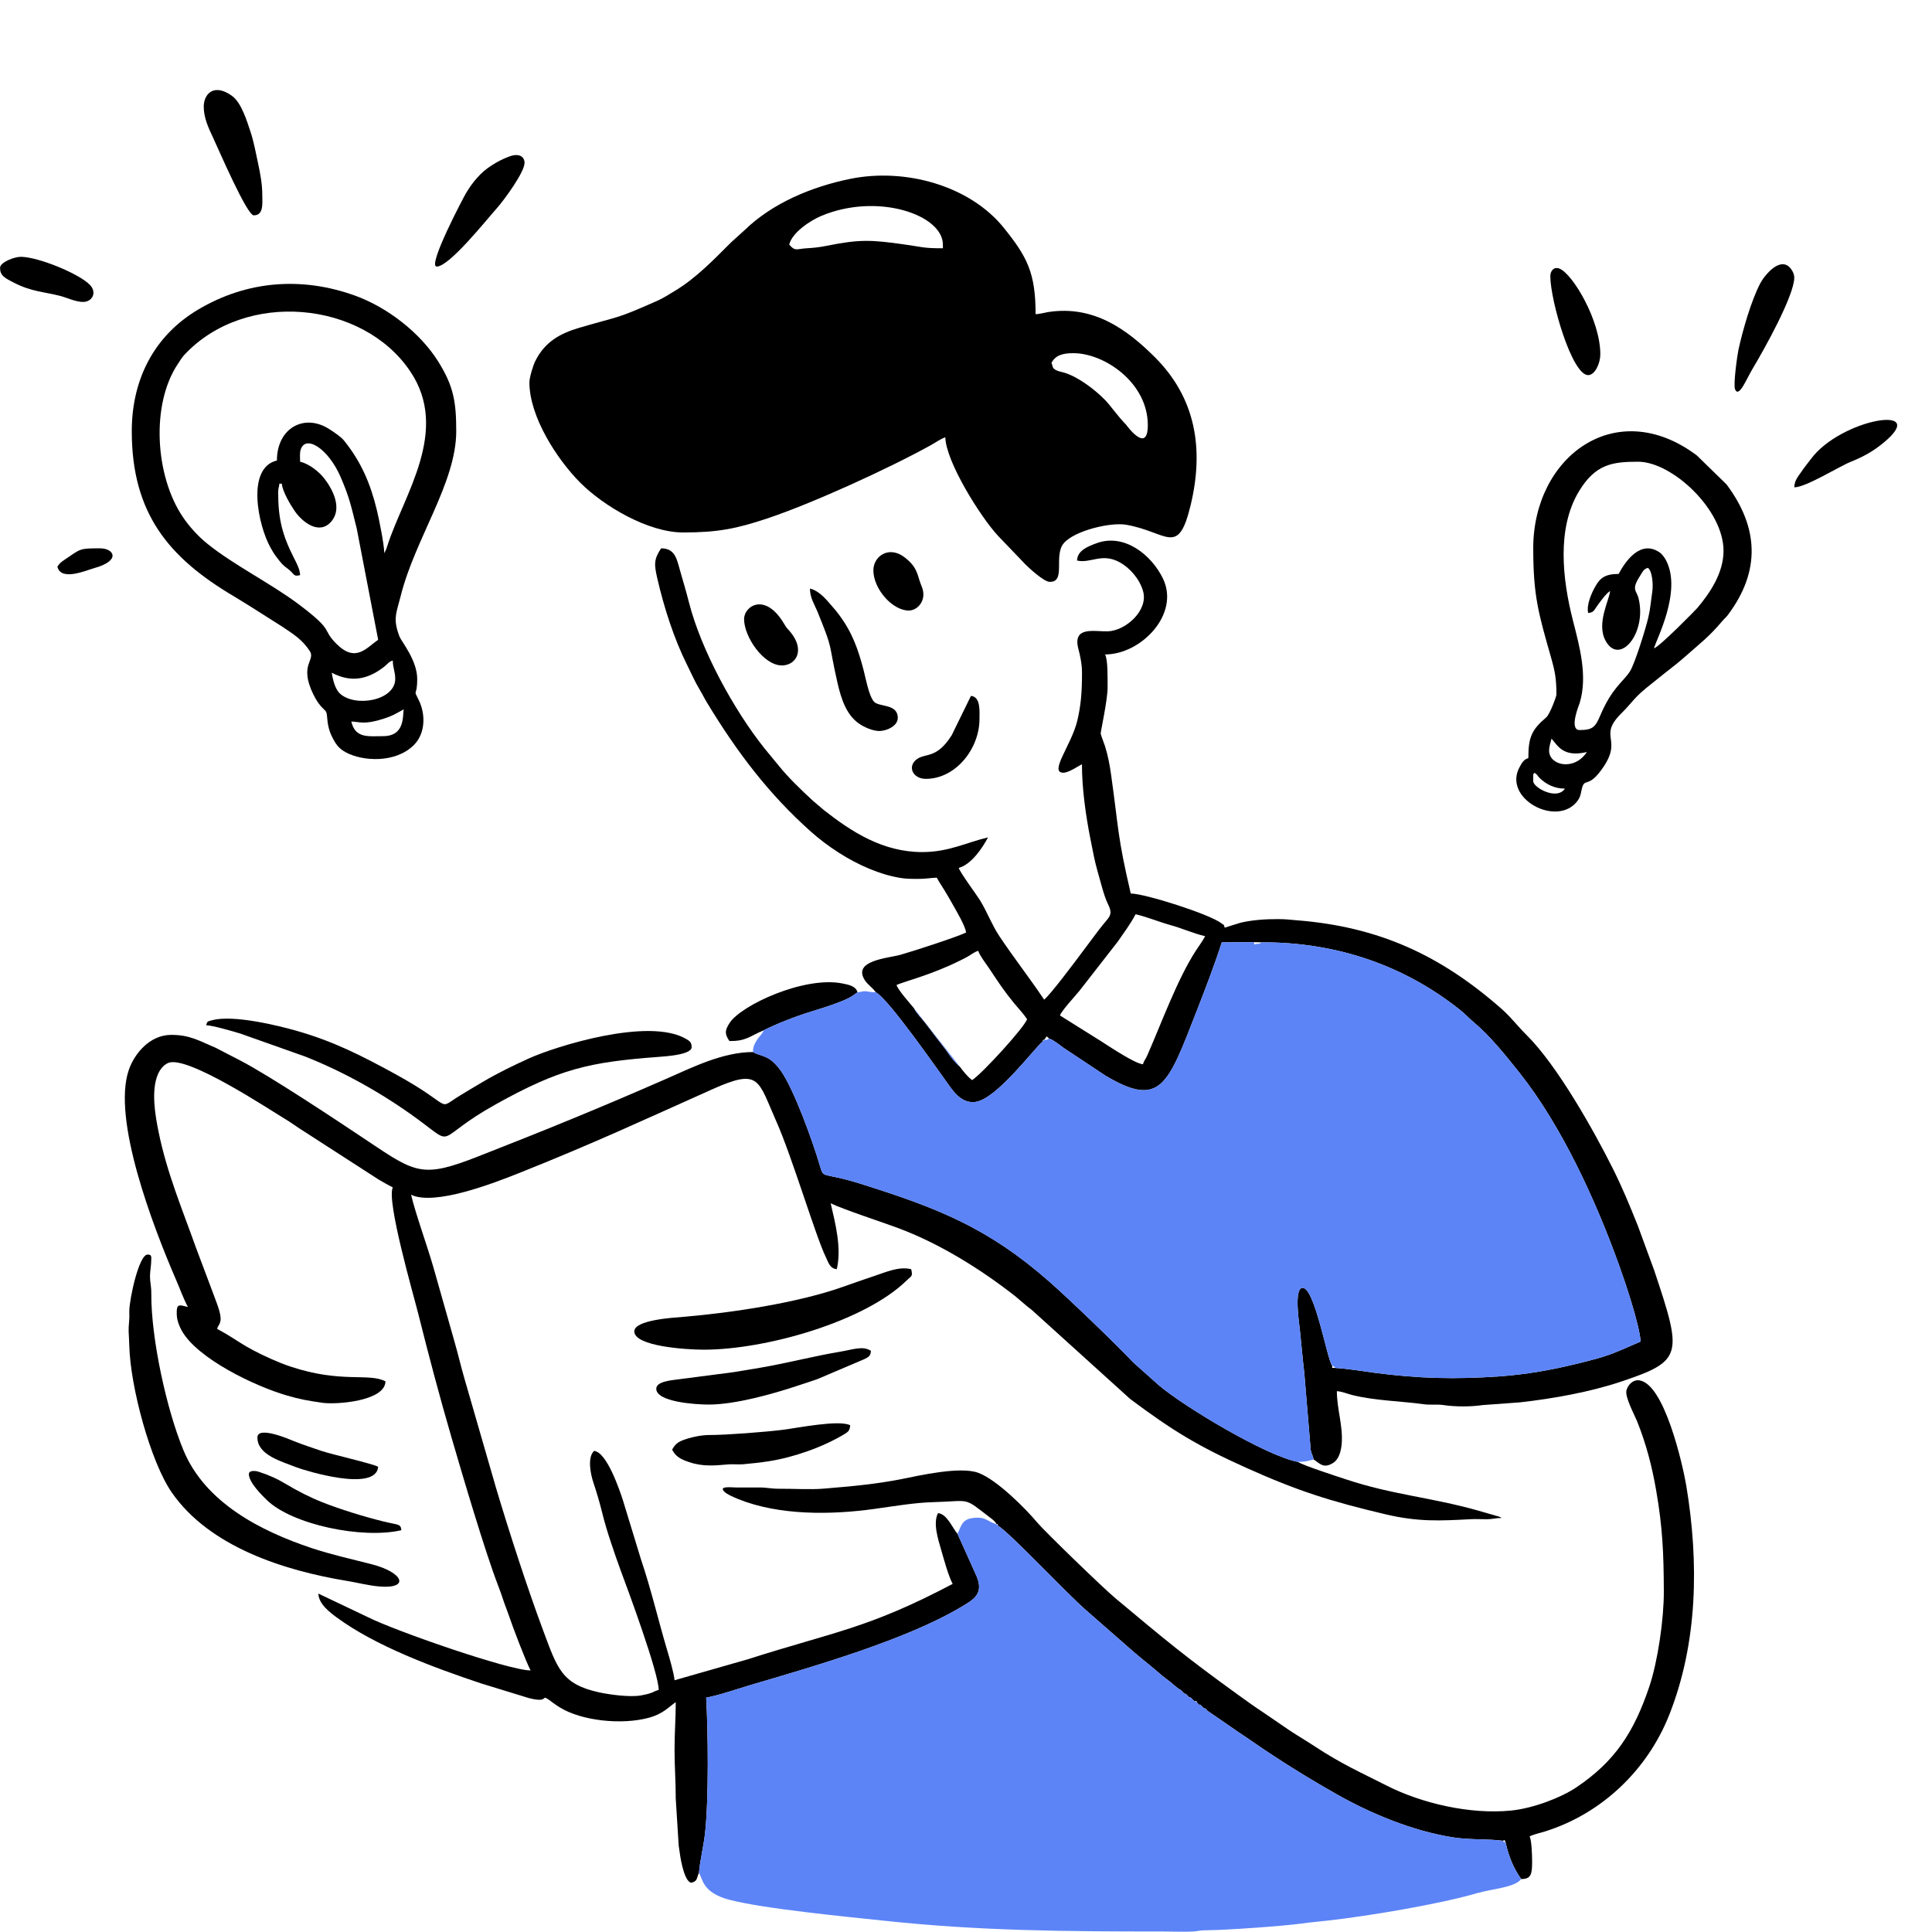 <svg xmlns="http://www.w3.org/2000/svg" xmlns:xlink="http://www.w3.org/1999/xlink" width="500" zoomAndPan="magnify" viewBox="0 0 375 375" height="500" preserveAspectRatio="xMidYMid meet" version="1.0"><path fill="#000000" d="M 204.086 70.445 C 204.848 69.008 206.129 68.551 208.348 68.551 C 214.363 68.551 222.789 74.266 222.789 82.52 C 222.789 88.301 218.59 82.457 218.59 82.453 C 216.91 80.723 215.621 78.82 214.57 77.719 C 212.715 75.77 209.352 73.188 206.664 72.363 C 206.125 72.195 205.441 72.086 205.027 71.867 C 204.156 71.41 204.426 71.199 204.086 70.441 Z M 153.188 47.48 C 153.727 45.164 157.246 42.812 159.438 41.895 C 170.359 37.332 183.016 41.695 183.016 47.48 L 183.016 48.188 C 179.059 48.188 179.117 47.945 175.48 47.438 C 169.062 46.547 166.941 46.406 160.312 47.738 C 159.062 47.984 157.996 48.109 156.508 48.195 C 154.578 48.312 154.371 48.84 153.188 47.48 Z M 102.758 74.23 C 102.758 80.91 108.152 89.207 112.641 93.703 C 117.176 98.242 125.816 103.352 132.586 103.352 C 139.289 103.352 142.926 102.637 149.012 100.602 C 157.656 97.707 172.402 90.996 180.723 86.379 C 181.488 85.957 182.723 85.09 183.488 84.887 C 183.59 89.555 190.219 100.227 193.723 104.008 L 199.051 109.57 C 199.91 110.434 202.629 112.863 203.652 112.926 C 207 113.125 204.453 107.895 206.445 105.477 C 208.438 103.051 215.473 101.316 218.598 101.855 C 226.641 103.25 228.676 108.234 231.125 97.957 C 233.715 87.082 232.078 77.223 224.148 69.32 C 218.629 63.816 212.25 59.301 203.648 60.539 C 202.809 60.656 201.949 60.953 201.008 60.977 C 201.008 52.988 199.387 49.859 194.82 44.199 C 188.219 36.02 175.688 32.547 165.039 34.715 C 157.551 36.234 149.902 39.43 144.488 44.703 L 141.879 47.066 C 138.598 50.348 134.988 54.09 130.941 56.488 C 129.871 57.125 128.809 57.836 127.613 58.367 C 119.266 62.059 120.863 61.156 112.492 63.605 C 108.648 64.73 105.691 66.406 103.871 70.141 C 103.488 70.926 102.758 73.227 102.758 74.23 Z M 102.758 74.23 " fill-opacity="1" fill-rule="evenodd"/><path fill="#000000" d="M 135.668 363.539 C 135.867 361.102 136.582 358.305 136.863 355.719 C 137.586 348.984 137.438 336.062 137.07 329.516 C 139.82 328.988 143.051 327.836 145.785 327.031 C 158.07 323.414 175.738 318.328 186.406 312.008 C 188.992 310.473 191.254 309.352 189.312 305.402 L 185.855 297.723 C 184.852 296.566 183.809 293.84 182.07 293.699 C 181.055 295.617 182.078 298.758 182.695 300.883 C 183.277 302.887 184.074 305.848 184.91 307.43 C 168.469 316.125 161.953 316.688 145.105 322.078 L 130.93 326.133 C 130.82 324.777 129.887 321.602 129.48 320.242 C 127.715 314.293 126.465 308.781 124.391 302.602 L 120.902 291.18 C 120.301 289.34 117.797 281.828 115.305 281.621 C 113.934 282.926 114.68 286.262 115.152 287.691 C 115.828 289.727 116.32 291.359 116.867 293.555 C 117.406 295.727 117.957 297.516 118.59 299.406 C 119.234 301.336 119.836 303.125 120.547 305.023 C 121.754 308.242 127.852 324.672 127.852 328.023 C 126.734 328.285 127.027 328.602 124.41 329.082 C 122.266 329.469 118.277 328.922 116.266 328.48 C 108.977 326.883 108.164 323.809 105.395 316.387 C 102.359 308.254 98.797 297.246 96.281 288.809 L 90.125 267.5 C 89.395 264.973 88.898 262.754 88.164 260.23 L 84.137 246.027 C 82.895 241.707 80.637 235.516 79.793 231.902 C 84.34 234.082 95.668 229.723 100.867 227.645 C 115.547 221.781 124.473 217.594 138.352 211.387 C 147.531 207.281 147.102 209.629 150.664 217.617 C 153.734 224.5 158.34 240.031 160.285 243.98 C 160.773 244.969 161.039 246.23 162.422 246.344 C 163.375 242.242 162.164 237.547 161.234 233.559 C 163.762 234.77 170.844 237.082 174.223 238.328 C 182.324 241.324 190.402 246.367 197.125 251.648 L 199.426 253.605 C 199.863 253.977 199.918 253.945 200.355 254.332 L 219.371 271.543 C 227.578 277.676 232.43 280.652 241.965 284.934 C 251.82 289.359 258.164 291.387 268.953 293.93 C 275.285 295.422 279.543 295.195 285.527 294.871 C 286.516 294.82 287.617 294.895 288.617 294.883 C 289.801 294.867 290.262 294.637 291.449 294.637 C 291.266 294.508 291.328 294.523 290.988 294.383 L 286.762 293.164 C 277.543 290.59 270.242 290.129 261.289 287.152 C 260.188 286.785 252.949 284.465 251.91 283.746 C 245.801 282.613 229.824 273.051 224.898 268.848 L 220.02 264.496 C 216.52 260.797 207.594 252.199 203.617 248.711 C 191.723 238.281 182.055 234.492 167.125 229.793 C 159.422 227.367 159.93 228.973 159.125 226.211 C 157.746 221.5 154.098 211.449 151.613 207.91 C 149.254 204.555 147.699 205.16 146.172 204.199 C 140.316 204.199 134.469 207.137 129.281 209.414 C 116.457 215.039 105.703 219.418 92.746 224.488 C 82.059 228.672 80.746 227.754 71.461 221.527 C 65.492 217.523 52.246 208.746 46.652 205.852 L 41.816 203.352 C 38.812 202.109 36.863 200.824 33.145 200.871 C 29.07 200.918 26.109 204.473 25.008 207.652 C 21.695 217.223 29.719 238.098 34.168 248.402 C 34.98 250.277 35.57 251.98 36.469 253.68 C 34.84 253.301 34.234 252.902 34.305 255.09 C 34.344 256.328 34.789 257.379 35.246 258.219 C 38.234 263.691 49.508 269.078 55.727 270.879 C 58.207 271.598 59.746 271.875 62.605 272.285 C 65.215 272.66 74.734 271.992 74.82 268.121 C 71.594 266.414 66.238 268.547 56.383 265.25 C 55.176 264.852 53.879 264.328 52.645 263.777 C 46.762 261.148 46.23 260.102 42.148 257.941 C 42.379 257.078 42.551 257.426 42.781 256.422 C 43.062 255.184 41.957 252.688 41.527 251.457 L 38.035 242.168 C 35.391 234.746 32.375 227.609 30.762 219.609 C 30.121 216.438 29.305 211.711 30.637 208.551 C 31.043 207.59 31.746 206.688 32.664 206.309 C 36.371 204.777 52.352 215.414 55.395 217.23 C 56.254 217.742 57.078 218.332 57.961 218.926 L 73.5 228.953 C 74.527 229.574 75.227 229.941 76.238 230.477 C 74.977 233.109 80.285 251.395 81.211 255.102 C 83.219 263.129 85.348 271.152 87.629 278.984 C 89.668 285.973 94.121 301.141 96.699 307.797 C 97.094 308.812 97.336 309.512 97.691 310.59 C 98.051 311.68 98.383 312.414 98.699 313.367 C 99.441 315.586 102.02 322.395 102.992 324.23 C 98.727 324.23 76.488 316.469 71.422 313.895 L 61.797 309.316 C 61.84 311.309 64 312.93 65.277 313.883 C 72.84 319.492 84.258 323.703 93.375 326.746 L 102.609 329.582 C 107.25 330.789 104.344 328.254 107.352 330.523 C 107.809 330.871 108.164 331.094 108.625 331.383 C 112.789 334 120.633 334.852 125.914 333.422 C 128.781 332.645 129.793 331.305 131.164 330.387 C 131.164 333.492 130.93 336.27 130.93 339.621 C 130.93 343.074 131.172 345.836 131.16 349.094 L 131.734 358.227 C 131.941 359.711 132.098 360.906 132.438 362.262 C 132.656 363.137 133.277 365.426 134.242 365.426 C 135.438 365.109 135.184 364.527 135.664 363.531 Z M 135.668 363.539 " fill-opacity="1" fill-rule="evenodd"/><path fill="#000000" d="M 186.332 207.07 C 185.484 206.371 184.68 205.363 184.016 204.395 C 183.301 203.352 182.582 202.473 181.77 201.426 C 181.07 200.52 180.293 199.457 179.621 198.602 C 178.891 197.676 177.852 196.621 177.391 195.684 C 176.645 194.781 174.273 192.129 174.02 191.184 C 175.246 190.594 180.77 189.223 186.172 186.527 C 186.895 186.168 187.387 185.945 188.035 185.551 C 188.625 185.191 189.219 184.734 189.883 184.555 C 190.109 185.406 191.504 187.227 192.059 188.059 C 193.758 190.609 194.82 192.262 196.801 194.68 C 197.688 195.762 198.609 196.703 199.352 197.812 C 198.961 199.273 190.766 208.266 188.699 209.648 C 187.898 209.113 186.871 207.828 186.332 207.066 Z M 221.844 206.574 C 220.23 206.441 215.086 202.965 213.602 202.027 L 205.742 197.105 C 205.969 196.262 208.867 193.137 209.5 192.34 L 216.965 182.758 C 218.215 180.938 219.391 179.398 220.422 177.453 C 222.645 177.973 225 178.953 227.102 179.535 C 229.469 180.188 231.668 181.191 233.918 181.715 C 233.379 182.73 232.82 183.453 232.16 184.457 C 228.516 190.027 225.379 198.754 222.625 204.988 C 222.316 205.68 222.031 205.867 221.844 206.574 Z M 169.996 192.605 C 172.383 193.77 182.164 207.852 184.375 210.902 C 185.297 212.176 186.891 214.234 189.359 213.883 C 193.57 213.281 201.102 203.016 202.43 202.129 C 202.43 201.766 202.328 201.84 202.664 201.84 L 203.172 201.156 L 203.613 201.574 C 204.426 201.812 205.738 202.871 206.375 203.344 L 214.484 208.73 C 225.312 215.219 226.672 210.582 232.297 196.184 C 233.91 192.051 235.809 187.117 237.145 182.91 L 243.387 182.871 L 244.809 182.902 C 259.754 182.848 272.816 187.57 283.473 196.086 C 284.371 196.805 285.133 197.645 285.961 198.336 C 289.164 201.016 292.07 204.617 294.965 208.262 C 302.969 218.34 309.617 232.656 314.254 245.551 C 315.426 248.812 318.199 256.984 318.449 260.391 C 312.648 262.898 312.512 263.133 305.848 264.758 C 301.121 265.91 296.211 266.781 291.207 267.141 C 282.508 267.762 275.328 267.578 266.801 266.457 C 264.383 266.137 261.648 265.668 259.25 265.523 C 258.027 265.418 258.797 265.758 258.539 265.02 C 257.602 263.898 255.102 249.387 252.699 249.992 C 251.172 250.383 252.16 256.77 252.305 258.117 C 252.594 260.844 252.824 263.629 253.156 266.422 L 254.414 281.488 C 254.605 282.344 254.832 282.477 254.969 283.281 C 256.207 284.074 256.883 285.117 258.746 283.961 C 259.832 283.289 260.301 281.766 260.426 280.191 C 260.695 276.734 259.484 273.496 259.484 270.023 C 260.602 270.113 261.438 270.52 262.508 270.785 C 267.023 271.891 271.676 271.922 276.359 272.562 C 277.641 272.738 278.926 272.531 280.219 272.727 C 282.453 273.066 285.523 273.066 287.758 272.727 L 295.039 272.195 C 301.664 271.445 308.637 270.18 314.676 268.16 C 326.672 264.145 326.574 263.012 321.07 246.551 L 317.895 237.891 C 316.352 234.043 314.871 230.457 313.07 226.855 C 309.391 219.508 302.273 206.777 296.242 200.832 C 294.625 199.234 293.234 197.387 291.504 195.863 C 279.625 185.402 267.66 179.879 251.688 178.625 C 250.508 178.531 249.648 178.402 248.121 178.398 C 245.637 178.391 243.066 178.555 240.773 179.105 L 237.703 180.059 C 237.508 179.316 237.734 179.723 237.109 179.234 C 234.812 177.434 222.176 173.43 219.477 173.43 C 216.844 162.133 217.191 161.227 215.648 150.27 C 215.391 148.438 215.012 146.488 214.477 144.812 C 214.328 144.348 213.66 142.637 213.641 142.387 C 213.613 142.066 214.992 135.852 214.984 133.426 C 214.977 131.566 215.062 128.191 214.504 127.027 C 221.492 127.027 229.094 119.191 225.715 112.266 C 223.477 107.684 218.211 103.441 212.809 105.449 C 211.246 106.031 209.102 106.816 209.059 108.801 C 211.68 109.41 213.82 107.254 217.273 109.109 C 219.301 110.199 221.172 112.355 221.859 114.707 C 222.965 118.5 218.449 122.457 214.988 122.543 C 212.34 122.605 208.102 121.473 209.332 126.031 C 209.668 127.281 210.012 128.906 210.016 130.57 C 210.02 134.352 209.805 136.914 209.109 139.863 C 207.984 144.613 203.523 150.004 206.414 149.984 C 207.414 149.977 209.227 148.746 210.004 148.336 C 210.004 153.051 210.754 158.344 211.641 162.797 C 212.109 165.141 212.473 167.211 213.109 169.379 C 213.652 171.219 214.238 173.812 215.055 175.48 C 216.195 177.801 215.238 177.895 213.285 180.496 C 212.102 182.078 211.035 183.492 209.836 185.098 C 208.949 186.289 203.801 193.195 202.664 194.027 C 199.883 189.871 196.742 185.863 193.953 181.668 C 192.531 179.531 191.637 177.09 190.309 174.895 C 189.535 173.613 186.328 169.344 186.094 168.457 C 188.512 167.812 190.66 164.648 191.773 162.539 C 187.551 163.523 184.156 165.391 178.984 165.387 C 171.375 165.379 165.34 161.5 159.91 157.234 L 157.738 155.383 C 155.43 153.246 153.07 151 151.086 148.539 L 148.414 145.289 C 142.418 137.793 136.059 126.105 133.719 116.898 C 133.195 114.832 132.633 112.957 132.012 110.793 C 131.383 108.582 131.062 106.43 128.324 106.43 C 126.91 108.543 126.961 109.535 127.559 112.168 C 128.871 117.91 130.836 124.012 133.375 129.082 C 134.195 130.723 134.938 132.438 135.855 133.941 C 136.371 134.793 136.684 135.484 137.219 136.367 C 143.023 145.934 149.137 154.059 157.387 161.414 C 160.621 164.297 164.734 166.992 168.84 168.668 C 170.691 169.422 172.445 170.008 174.688 170.395 C 175.871 170.594 176.797 170.586 178.277 170.594 C 179.789 170.594 180.719 170.379 181.828 170.355 C 182.309 171.258 182.781 171.902 183.352 172.855 C 183.922 173.805 184.289 174.43 184.836 175.402 C 185.473 176.543 187.406 179.758 187.512 181.008 C 185.629 181.91 177.164 184.656 174.777 185.324 C 172.359 186 165.406 186.406 167.855 190.25 C 168.418 191.133 169.379 191.695 169.992 192.609 Z M 169.996 192.605 " fill-opacity="1" fill-rule="evenodd"/><path fill="#000000" d="M 74.348 142.891 C 71.426 142.891 68.961 143.344 68.191 140.047 C 69.816 140.082 70.633 140.746 74.5 139.488 C 76.402 138.875 76.883 138.469 78.375 137.68 C 78.105 138.832 78.703 142.887 74.348 142.887 Z M 64.406 130.578 C 68.09 132.527 71.348 131.934 74.59 129.398 C 75.246 128.887 75.441 128.426 76.242 128.211 C 76.242 129.637 76.715 130.336 76.715 131.762 C 76.715 136.047 68.766 137.375 65.895 134.535 C 65.074 133.719 64.582 131.965 64.406 130.582 Z M 53.754 89.383 C 47.742 90.785 50.086 101.961 52.492 106.27 C 52.812 106.84 53.207 107.535 53.586 108.016 C 54.004 108.551 54.41 109.117 54.867 109.578 C 55.473 110.18 55.793 110.258 56.418 110.871 C 57.25 111.691 57.117 111.879 58.25 111.637 C 58.227 110.492 57.484 109.141 57.066 108.324 C 54.781 103.84 53.992 100.695 53.992 95.539 C 53.992 94.723 54.164 94.625 54.227 93.883 L 54.699 93.883 C 54.828 95.418 56.422 98.059 57.203 99.191 C 58.734 101.406 62.039 103.965 64.352 101.168 C 66.48 98.59 64.543 94.953 62.992 92.93 C 62 91.633 60.082 90.047 58.25 89.621 C 58.25 88.883 58.148 88.035 58.344 87.344 C 59.211 84.277 63.684 86.949 66.133 92.629 C 67.906 96.746 68.164 98.328 69.234 102.551 L 73.402 124.188 C 71.137 125.703 69.07 128.742 65.293 124.957 C 62.336 122.004 65.07 122.625 58.012 117.32 C 52.582 113.238 45.359 109.672 40.223 105.52 C 38.457 104.094 36.766 102.242 35.473 100.324 C 30.094 92.336 29.262 78.484 34.527 70.633 C 34.977 69.965 35.27 69.422 35.816 68.84 C 47.629 56.227 70.363 58.359 79.609 72.051 C 87.402 83.59 78.387 96.004 75.207 105.867 C 75.16 106.016 75.043 106.406 74.973 106.582 L 74.586 107.375 C 74.586 105.758 73.566 100.75 73.168 99.086 C 71.898 93.809 70.078 89.637 66.812 85.559 C 66.188 84.777 64.945 83.969 64.031 83.367 C 59.137 80.125 53.75 83.031 53.75 89.383 Z M 25.578 83.703 C 25.578 99.637 32.75 108.266 45.391 115.738 C 46.516 116.402 47.336 116.957 48.473 117.633 L 54.703 121.582 C 56.992 123.113 58.672 124.141 60.125 126.363 C 61.324 128.199 57.945 128.969 60.852 134.848 C 62.125 137.426 63.094 137.633 63.34 138.273 C 63.613 138.98 63.359 140.789 64.398 142.898 C 65.117 144.355 65.68 145.258 67.168 146.051 C 70.449 147.797 76.781 148.156 80.332 144.609 C 82.629 142.316 82.594 138.562 81.301 135.938 C 80.07 133.445 80.98 135.57 80.98 131.762 C 80.98 128.184 77.895 124.469 77.555 123.586 C 76.203 120.082 76.922 119.07 77.805 115.566 C 80.582 104.527 88.555 93.672 88.555 83.703 C 88.555 77.941 88.027 74.922 85.051 70.16 C 81.555 64.574 75.176 59.648 68.938 57.391 C 58.641 53.66 47.934 54.445 38.438 60.102 C 29.906 65.18 25.578 73.645 25.578 83.699 Z M 25.578 83.703 " fill-opacity="1" fill-rule="evenodd"/><path fill="#000000" d="M 193.434 295.828 C 193.77 295.828 193.672 295.754 193.672 296.113 C 195.883 297.367 206.977 309.211 210.805 312.543 C 213.754 315.109 216.785 317.766 219.773 320.395 C 221.387 321.816 222.82 322.883 224.422 324.262 C 225.148 324.891 225.98 325.598 226.777 326.172 C 227.582 326.75 228.371 327.609 229.18 328.023 L 229.656 328.5 L 229.891 328.75 L 230.129 328.75 L 230.367 328.973 L 230.605 329.207 L 230.84 329.473 L 231.078 329.473 L 231.316 329.684 L 231.551 329.918 L 231.789 330.188 L 232.027 330.188 C 232.34 330.148 232.266 330.078 232.266 330.395 L 232.5 330.633 L 232.738 330.883 L 232.977 330.883 L 233.211 331.105 L 233.449 331.34 L 233.688 331.586 L 233.926 331.586 L 234.16 331.816 L 234.398 332.082 L 240.41 336.219 C 242.438 337.555 244.512 339.039 246.621 340.426 C 250.828 343.203 254.828 345.641 259.41 348.242 C 266.016 351.996 274.215 355.41 282.035 356.633 C 285.375 357.156 288.668 356.891 291.691 357.293 C 292.301 357.102 291.922 357.031 292.242 357.621 C 292.898 360.582 293.867 362.75 295.273 364.723 C 297.148 364.723 297.383 363.812 297.383 361.418 C 297.387 360.055 297.293 357.25 296.902 356.438 C 297.816 355.996 298.895 355.797 299.953 355.461 C 310.922 352 319.754 343.566 323.996 332.863 C 329.539 318.871 329.781 303.281 327.309 288.387 C 326.703 284.742 323.031 268.074 317.945 267.906 C 316.816 267.871 315.922 268.93 315.691 269.891 C 315.379 271.191 317.301 274.719 317.773 275.902 C 319.496 280.219 320.637 284.508 321.457 289.262 C 322.723 296.566 322.918 301.508 322.949 308.855 C 322.973 314.203 321.789 322.422 320.137 327.348 C 317.168 336.172 313.488 341.895 305.902 346.969 C 303.008 348.902 297.648 350.992 293.312 351.426 C 285.352 352.223 275.945 350.039 269.121 346.57 C 263.98 343.957 260.449 342.422 255.328 339.055 C 253.582 337.906 251.934 336.953 250.262 335.84 L 245.195 332.379 C 243.402 331.191 241.922 330.129 240.184 328.871 C 230.016 321.52 226.289 318.406 216.477 310.199 C 213.945 308.082 202.688 297.152 201.324 295.52 C 199.074 292.828 193.523 287.23 189.898 285.879 C 186.383 284.566 178.414 286.406 174.996 287.086 C 170.098 288.062 165.316 288.492 159.812 288.949 C 157.297 289.156 153.918 288.949 151.297 288.965 C 149.582 288.973 148.934 288.711 147.285 288.719 C 145.859 288.727 144.438 288.73 143.016 288.723 C 141.867 288.719 139.527 288.383 140.539 289.484 C 141.043 290.035 142.551 290.672 143.352 290.996 C 151.266 294.16 161.254 294.055 169.672 292.887 C 173.383 292.375 177.543 291.656 181.133 291.566 C 188.672 291.375 186.766 290.418 192.398 294.738 C 192.949 295.164 193.094 295.309 193.445 295.828 Z M 193.434 295.828 " fill-opacity="1" fill-rule="evenodd"/><path fill="#000000" d="M 297.602 151.648 C 297.602 149.516 297.512 150.652 297.84 149.992 C 298.605 150.504 298.281 150.488 298.895 151.066 C 300.184 152.281 301.777 153.07 303.758 153.07 C 302.172 155.438 297.602 152.836 297.602 151.648 Z M 300.68 145.73 C 300.68 144.832 300.973 144.129 301.152 143.363 C 302.398 144.797 303.426 147.039 308.02 145.969 C 305.48 149.762 300.68 148.516 300.68 145.73 Z M 314.172 111.402 C 311.605 111.402 310.605 112.156 309.684 113.773 C 308.922 115.105 307.91 117.34 308.258 118.977 C 309.488 118.875 309.332 118.43 310.488 116.945 C 311.137 116.113 311.719 115.25 312.52 114.715 C 312.367 116.508 309.812 121.008 311.637 124.359 C 314.344 129.34 319.738 122.855 318.027 116.07 C 317.652 114.578 316.562 114.504 318.336 111.773 C 318.801 111.047 318.98 110.449 319.855 110.219 C 320.742 110.863 320.902 113.562 320.707 114.852 C 320.426 116.734 320.352 118.039 319.953 119.781 C 319.449 121.965 317.301 128.918 316.336 130.371 C 314.977 132.426 312.887 133.52 310.617 138.855 C 309.668 141.086 309.176 141.703 306.598 141.703 C 304.445 141.703 306.562 136.629 306.602 136.496 C 308.215 131.211 306.586 125.473 305.273 120.301 C 303.281 112.473 302.137 102.578 306.457 95.395 C 309.664 90.066 312.992 89.621 317.961 89.621 C 324.547 89.621 334.535 98.91 334.535 106.902 C 334.535 111.184 331.957 115.02 329.492 117.961 C 329.059 118.48 322.062 125.57 321.039 125.844 C 321.41 124.25 326.508 114.836 323.402 108.805 C 323.141 108.293 322.656 107.586 322.137 107.227 C 318.52 104.734 315.578 108.746 314.176 111.402 Z M 297.602 106.43 C 297.602 115.684 298.621 119.051 301.051 127.602 C 301.863 130.449 302.098 131.828 302.098 134.84 C 302.098 135.168 300.836 138.641 300.117 139.25 C 297.242 141.68 296.652 143.18 296.652 147.152 C 295.758 147.391 295.395 148.102 294.996 148.809 C 291.516 154.953 302.219 160.695 306.168 155.484 C 306.656 154.84 306.766 154.406 306.961 153.434 C 307.547 150.5 308.152 153.496 311.289 148.77 C 314.898 143.336 310.141 142.984 314.707 138.457 C 317.148 136.035 316.98 135.5 320.695 132.609 C 321.52 131.969 322.172 131.41 322.93 130.816 C 324.395 129.672 325.945 128.473 327.367 127.203 C 330.375 124.531 331.68 123.645 334.363 120.473 C 334.766 120 334.992 119.879 335.383 119.359 C 341.773 110.84 341.371 102.367 335.109 94.016 L 329.359 88.402 C 313.676 76.641 297.598 88.602 297.598 106.43 Z M 297.602 106.43 " fill-opacity="1" fill-rule="evenodd"/><path fill="#000000" d="M 40.02 199 C 41.176 199 45.422 200.234 46.68 200.625 L 59.266 205.086 C 66.965 208.148 74.383 212.34 81.012 217.191 C 88.723 222.828 83.926 221.191 96.293 214.312 C 108.633 207.445 114.336 206.156 127.84 205.141 C 129.047 205.047 134.246 204.746 134.246 203.258 C 134.246 202.309 133.859 202.066 133.219 201.684 C 125.965 197.352 107.707 203.156 102.762 205.395 C 99.59 206.832 96.625 208.266 93.66 210.023 C 92.09 210.957 90.906 211.652 89.363 212.594 C 84.426 215.605 88.609 214.965 76.562 208.387 C 70.148 204.887 64.715 202.102 57.441 200.043 C 53.98 199.066 45.273 196.914 41.176 198.027 C 40.266 198.273 40.234 198.199 40.02 199 Z M 40.02 199 " fill-opacity="1" fill-rule="evenodd"/><path fill="#000000" d="M 29.367 244.219 C 29.367 243.672 29.199 243.508 28.656 243.508 C 26.965 243.508 25.152 252.004 25.098 254.391 C 25.086 254.93 25.137 255.508 25.09 256.043 C 24.852 258.887 25.008 258.074 25.098 261.27 C 25.316 269.289 29.242 283.789 33.355 289.711 C 40.68 300.25 55.117 304.836 67.348 306.855 C 69.504 307.211 71.504 307.75 73.625 307.934 C 79.586 308.438 78.383 305.203 72.031 303.59 C 68.172 302.609 64.238 301.73 60.469 300.477 C 50.5 297.148 39.832 291.641 35.621 281.527 C 32.375 273.73 29.316 259.887 29.367 251.082 C 29.379 249.578 29.113 248.941 29.113 247.77 C 29.113 246.598 29.367 245.754 29.367 244.219 Z M 29.367 244.219 " fill-opacity="1" fill-rule="evenodd"/><path fill="#000000" d="M 123.117 258.422 C 123.117 261.297 133.043 261.973 136.613 261.973 C 148.582 261.973 167.793 256.551 175.977 248.539 C 176.926 247.613 177.207 247.805 176.859 246.348 C 174.457 245.773 172.07 246.883 169.492 247.738 C 167.449 248.418 165.617 249.066 163.512 249.809 C 154.828 252.875 142.102 254.805 132.609 255.602 C 130.809 255.754 123.117 256.176 123.117 258.422 Z M 123.117 258.422 " fill-opacity="1" fill-rule="evenodd"/><path fill="#000000" d="M 127.379 269.551 C 127.379 272.105 134.891 272.625 137.559 272.625 C 142.715 272.625 150.031 270.559 154.754 268.984 C 156.133 268.527 157.418 268.133 158.66 267.684 L 167.793 263.797 C 168.59 263.383 168.965 263.227 169.051 262.207 C 167.477 261.156 165.672 261.938 162.652 262.441 C 158.105 263.199 152.41 264.66 147.477 265.492 C 145.699 265.793 144.227 266.027 142.398 266.332 L 131.711 267.723 C 130.465 267.902 127.383 268.105 127.383 269.547 Z M 127.379 269.551 " fill-opacity="1" fill-rule="evenodd"/><path fill="#000000" d="M 130.457 281.387 C 131.188 282.762 132.137 283.242 133.738 283.789 C 136.512 284.73 138.863 284.445 141.359 284.238 C 142.266 284.164 143.27 284.285 144.176 284.215 C 145.688 284.09 147.656 283.875 149.266 283.621 C 154.023 282.875 159.75 280.883 163.895 278.363 C 164.629 277.918 164.938 277.695 165.023 276.648 C 162.895 275.523 154.75 277.176 151.934 277.527 C 148.668 277.938 140.891 278.543 137.789 278.535 C 136.23 278.531 134.637 278.871 133.5 279.219 C 131.926 279.703 131.164 280.051 130.457 281.383 Z M 130.457 281.387 " fill-opacity="1" fill-rule="evenodd"/><path fill="#000000" d="M 39.547 20.727 C 39.547 22.953 40.559 25.008 41.359 26.727 C 42.465 29.09 47.93 41.797 49.25 41.797 C 51.219 41.797 50.91 39.492 50.91 37.773 C 50.91 35.676 50.465 33.418 50.055 31.523 C 49.609 29.461 49.262 27.496 48.633 25.609 C 47.926 23.484 46.867 19.918 45 18.586 C 41.512 16.098 39.543 18.215 39.543 20.73 Z M 39.547 20.727 " fill-opacity="1" fill-rule="evenodd"/><path fill="#000000" d="M 174.258 139.336 C 174.258 136.516 170.551 137.289 169.613 136.168 C 168.625 134.988 168.012 131.57 167.68 130.289 C 166.566 126 165.453 122.801 162.824 119.281 C 162.352 118.648 162.156 118.418 161.656 117.848 C 160.664 116.711 159.152 114.695 157.211 114.242 C 157.211 116.059 158.102 117.328 158.664 118.707 C 161.902 126.664 160.652 124.188 162.562 132.566 C 163.301 135.805 164.324 138.695 166.605 140.359 C 167.543 141.047 169.438 141.98 170.898 141.879 C 172.266 141.785 174.258 140.875 174.258 139.336 Z M 174.258 139.336 " fill-opacity="1" fill-rule="evenodd"/><path fill="#000000" d="M 84.766 51.742 C 87.227 51.742 94.473 42.598 96.422 40.434 C 97.809 38.887 101.812 33.426 101.812 31.617 C 101.812 30.41 100.766 29.672 98.902 30.359 C 97.531 30.863 96.523 31.402 95.43 32.102 C 93.25 33.492 91.754 35.32 90.434 37.523 C 90.016 38.215 82.863 51.742 84.766 51.742 Z M 84.766 51.742 " fill-opacity="1" fill-rule="evenodd"/><path fill="#000000" d="M 148.215 199.984 C 150.727 198.719 154.434 197.27 157.402 196.359 C 159.07 195.848 160.68 195.348 162.219 194.773 C 164.363 193.973 164.938 193.715 166.445 192.609 C 166.125 191.402 164.781 191.137 163.438 190.875 C 156.121 189.449 143.871 195.07 141.617 198.555 C 140.652 200.055 140.652 200.684 141.586 202.074 C 144.832 202.074 145.355 201.215 148.215 199.98 Z M 148.215 199.984 " fill-opacity="1" fill-rule="evenodd"/><path fill="#000000" d="M 348.266 53.871 C 348.266 53.277 347.996 52.711 347.707 52.301 C 345.691 49.398 342.438 53.492 341.633 55.051 C 339.902 58.406 338.273 64.035 337.43 67.898 C 337.219 68.875 336.391 74.664 336.777 75.57 C 337.523 77.328 338.973 73.574 340.172 71.582 C 342.434 67.82 348.266 57.359 348.266 53.875 Z M 348.266 53.871 " fill-opacity="1" fill-rule="evenodd"/><path fill="#000000" d="M 48.305 286.121 C 48.305 287.73 50.816 290.211 51.793 291.16 C 56.723 295.949 70.367 298.766 77.898 297.012 C 77.793 295.73 77.336 296.035 74.395 295.309 C 70.633 294.379 65.941 292.93 62.512 291.566 C 60.184 290.645 57.68 289.359 55.57 288.09 C 53.805 287.027 52.164 286.293 50.168 285.652 C 49.598 285.473 48.305 285.34 48.305 286.121 Z M 48.305 286.121 " fill-opacity="1" fill-rule="evenodd"/><path fill="#000000" d="M 300.918 53.637 C 300.918 58.297 305.105 72.812 308.254 72.812 C 309.605 72.812 310.621 70.465 310.621 68.785 C 310.621 62.102 305.184 53.039 302.641 52.117 C 301.602 51.738 300.914 52.562 300.914 53.637 Z M 300.918 53.637 " fill-opacity="1" fill-rule="evenodd"/><path fill="#000000" d="M 348.266 94.594 C 350.504 94.594 356.922 90.57 359.191 89.652 C 361.695 88.641 363.52 87.625 365.496 86.016 C 374.992 78.277 357.273 81.266 351.512 89.078 C 350.836 90 350.293 90.594 349.684 91.516 C 349.09 92.414 348.297 93.191 348.266 94.594 Z M 348.266 94.594 " fill-opacity="1" fill-rule="evenodd"/><path fill="#000000" d="M 49.965 279.02 C 49.965 282.406 54.562 283.641 57.637 284.84 C 59.008 285.371 72.98 289.75 73.402 284.699 C 72.16 284.047 64.512 282.336 62.305 281.594 C 60.562 281.008 58.762 280.398 57.066 279.73 C 56.438 279.48 49.961 276.633 49.961 279.02 Z M 49.965 279.02 " fill-opacity="1" fill-rule="evenodd"/><path fill="#000000" d="M 0.008 51.977 C 0.008 53.496 0.898 53.949 2.766 54.902 C 6.148 56.629 8.512 56.625 11.617 57.418 C 12.922 57.75 14.668 58.605 16.109 58.605 C 17.902 58.605 18.859 56.801 17.488 55.336 C 15.43 53.133 7.367 49.848 4.035 49.848 C 2.77 49.848 0.012 50.906 0.012 51.977 Z M 0.008 51.977 " fill-opacity="1" fill-rule="evenodd"/><path fill="#000000" d="M 179.703 151.176 C 185.52 151.176 190.117 145.305 190.117 139.574 C 190.117 138.082 190.379 135.234 188.461 135.074 L 184.727 142.703 C 181.805 147.34 179.691 146.121 177.992 147.336 C 176.047 148.723 177.141 151.176 179.703 151.176 Z M 179.703 151.176 " fill-opacity="1" fill-rule="evenodd"/><path fill="#000000" d="M 144.426 120.16 C 144.426 123.633 148.219 129.16 151.766 129.16 C 154.469 129.16 156.328 126.266 153.461 122.73 C 152.836 121.961 152.777 122.066 152.223 121.125 C 148.531 114.852 144.426 117.637 144.426 120.164 Z M 144.426 120.16 " fill-opacity="1" fill-rule="evenodd"/><path fill="#000000" d="M 169.52 110.691 C 169.52 114.305 173.211 118.504 176.387 118.504 C 177.945 118.504 179.227 117.016 179.227 115.426 C 179.227 114.246 178.777 113.711 178.465 112.637 C 177.895 110.66 177.473 109.688 175.719 108.281 C 172.574 105.746 169.52 107.969 169.52 110.691 Z M 169.52 110.691 " fill-opacity="1" fill-rule="evenodd"/><path fill="#000000" d="M 11.137 109.98 C 11.816 112.895 16.75 110.691 18.289 110.27 C 23.551 108.824 22.125 106.43 19.422 106.43 C 15.355 106.43 15.746 106.469 12.457 108.699 C 11.773 109.164 11.555 109.355 11.137 109.984 Z M 11.137 109.98 " fill-opacity="1" fill-rule="evenodd"/><path fill="#5c84f7" d="M 203.613 201.574 C 203.566 201.609 203.5 201.617 203.473 201.684 C 203.441 201.75 203.352 201.758 203.312 201.77 C 202.98 201.848 203.02 201.84 202.664 201.84 L 202.426 202.125 C 201.102 203.016 193.566 213.281 189.355 213.883 C 186.887 214.234 185.297 212.172 184.371 210.898 C 182.164 207.852 172.383 193.77 169.992 192.605 C 169.051 192.605 168.793 192.48 168.262 192.426 C 167.348 192.324 167.242 192.535 166.441 192.609 C 164.938 193.711 164.359 193.969 162.215 194.773 C 160.676 195.348 159.07 195.848 157.398 196.359 C 154.43 197.27 150.727 198.719 148.211 199.984 C 148 200.715 147.414 201.094 146.973 201.785 C 146.523 202.492 146.098 203.223 146.168 204.207 C 147.695 205.172 149.25 204.562 151.609 207.918 C 154.094 211.453 157.742 221.508 159.121 226.219 C 159.93 228.98 159.418 227.379 167.121 229.801 C 182.051 234.5 191.719 238.289 203.613 248.723 C 207.59 252.211 216.516 260.809 220.016 264.504 L 224.895 268.855 C 229.824 273.059 245.797 282.625 251.906 283.754 C 253.496 283.75 253.75 283.574 254.969 283.281 C 254.832 282.477 254.605 282.344 254.414 281.488 L 253.156 266.422 C 252.824 263.629 252.594 260.848 252.305 258.117 C 252.16 256.77 251.168 250.379 252.699 249.992 C 255.102 249.387 257.602 263.898 258.539 265.02 C 258.91 265.234 258.98 265.281 259.25 265.523 C 261.648 265.668 264.383 266.137 266.801 266.457 C 275.328 267.578 282.508 267.762 291.207 267.141 C 296.211 266.781 301.121 265.91 305.848 264.758 C 312.512 263.133 312.648 262.898 318.449 260.391 C 318.199 256.984 315.426 248.812 314.254 245.551 C 309.613 232.656 302.969 218.34 294.965 208.262 C 292.07 204.617 289.164 201.016 285.961 198.336 C 285.137 197.645 284.375 196.805 283.473 196.086 C 272.816 187.57 259.754 182.848 244.809 182.902 C 244.66 182.996 244.758 183.195 243.922 183.211 C 243.168 183.227 243.641 183.695 243.387 182.871 L 237.145 182.91 C 235.809 187.117 233.91 192.051 232.297 196.184 C 226.672 210.582 225.312 215.219 214.484 208.727 L 206.375 203.344 C 205.738 202.871 204.426 201.812 203.613 201.574 Z M 203.613 201.574 " fill-opacity="1" fill-rule="evenodd"/><path fill="#5c84f7" d="M 185.855 297.723 L 189.312 305.402 C 191.25 309.352 188.992 310.473 186.406 312.008 C 175.738 318.328 158.07 323.414 145.785 327.031 C 143.051 327.836 139.82 328.988 137.07 329.516 C 137.438 336.062 137.586 348.984 136.863 355.719 C 136.582 358.305 135.867 361.102 135.668 363.539 C 136.406 364.602 136.246 367.359 141.582 368.75 C 148.227 370.488 164.172 372.02 171.613 372.812 C 190.25 374.797 206.605 374.902 225.867 374.902 C 227.684 374.902 229.773 375 231.551 374.906 C 232.625 374.848 232.844 374.66 234.148 374.66 C 237.863 374.656 249.152 373.844 252.723 373.348 C 254.516 373.098 256.148 372.961 257.828 372.773 C 265.367 371.93 279.293 369.629 286.629 367.48 C 289.586 366.613 294.027 366.383 295.262 364.723 C 293.859 362.75 292.895 360.586 292.234 357.621 C 291.863 357.453 292.062 357.664 291.684 357.293 C 288.66 356.891 285.367 357.156 282.027 356.633 C 274.207 355.414 266.008 351.996 259.398 348.242 C 254.824 345.641 250.82 343.203 246.609 340.426 C 244.504 339.039 242.43 337.555 240.402 336.219 L 234.391 332.082 L 234.152 331.816 L 233.914 331.586 L 233.68 331.586 L 233.441 331.34 L 233.203 331.105 L 232.965 330.883 L 232.73 330.883 L 232.492 330.633 L 232.254 330.395 L 232.02 330.188 L 231.781 330.188 L 231.543 329.918 L 231.305 329.684 L 231.07 329.473 L 230.832 329.473 L 230.594 329.207 L 230.359 328.973 L 230.121 328.75 L 229.883 328.75 L 229.648 328.5 L 229.172 328.023 C 228.363 327.609 227.57 326.75 226.77 326.172 C 225.969 325.598 225.141 324.891 224.414 324.262 C 222.812 322.883 221.379 321.816 219.766 320.395 C 216.777 317.766 213.746 315.105 210.797 312.543 C 206.965 309.211 195.875 297.367 193.66 296.113 L 193.426 295.828 C 191.656 295.414 191.473 294.277 188.711 294.664 C 186.719 294.941 186.578 296.207 185.848 297.723 Z M 185.855 297.723 " fill-opacity="1" fill-rule="evenodd"/><path fill="#5c84f7" d="M 186.332 207.07 L 177.391 195.684 C 177.852 196.621 178.891 197.676 179.621 198.602 C 180.293 199.457 181.07 200.52 181.77 201.426 C 182.582 202.473 183.301 203.352 184.016 204.395 C 184.68 205.367 185.484 206.371 186.332 207.07 Z M 186.332 207.07 " fill-opacity="1" fill-rule="evenodd"/></svg>
